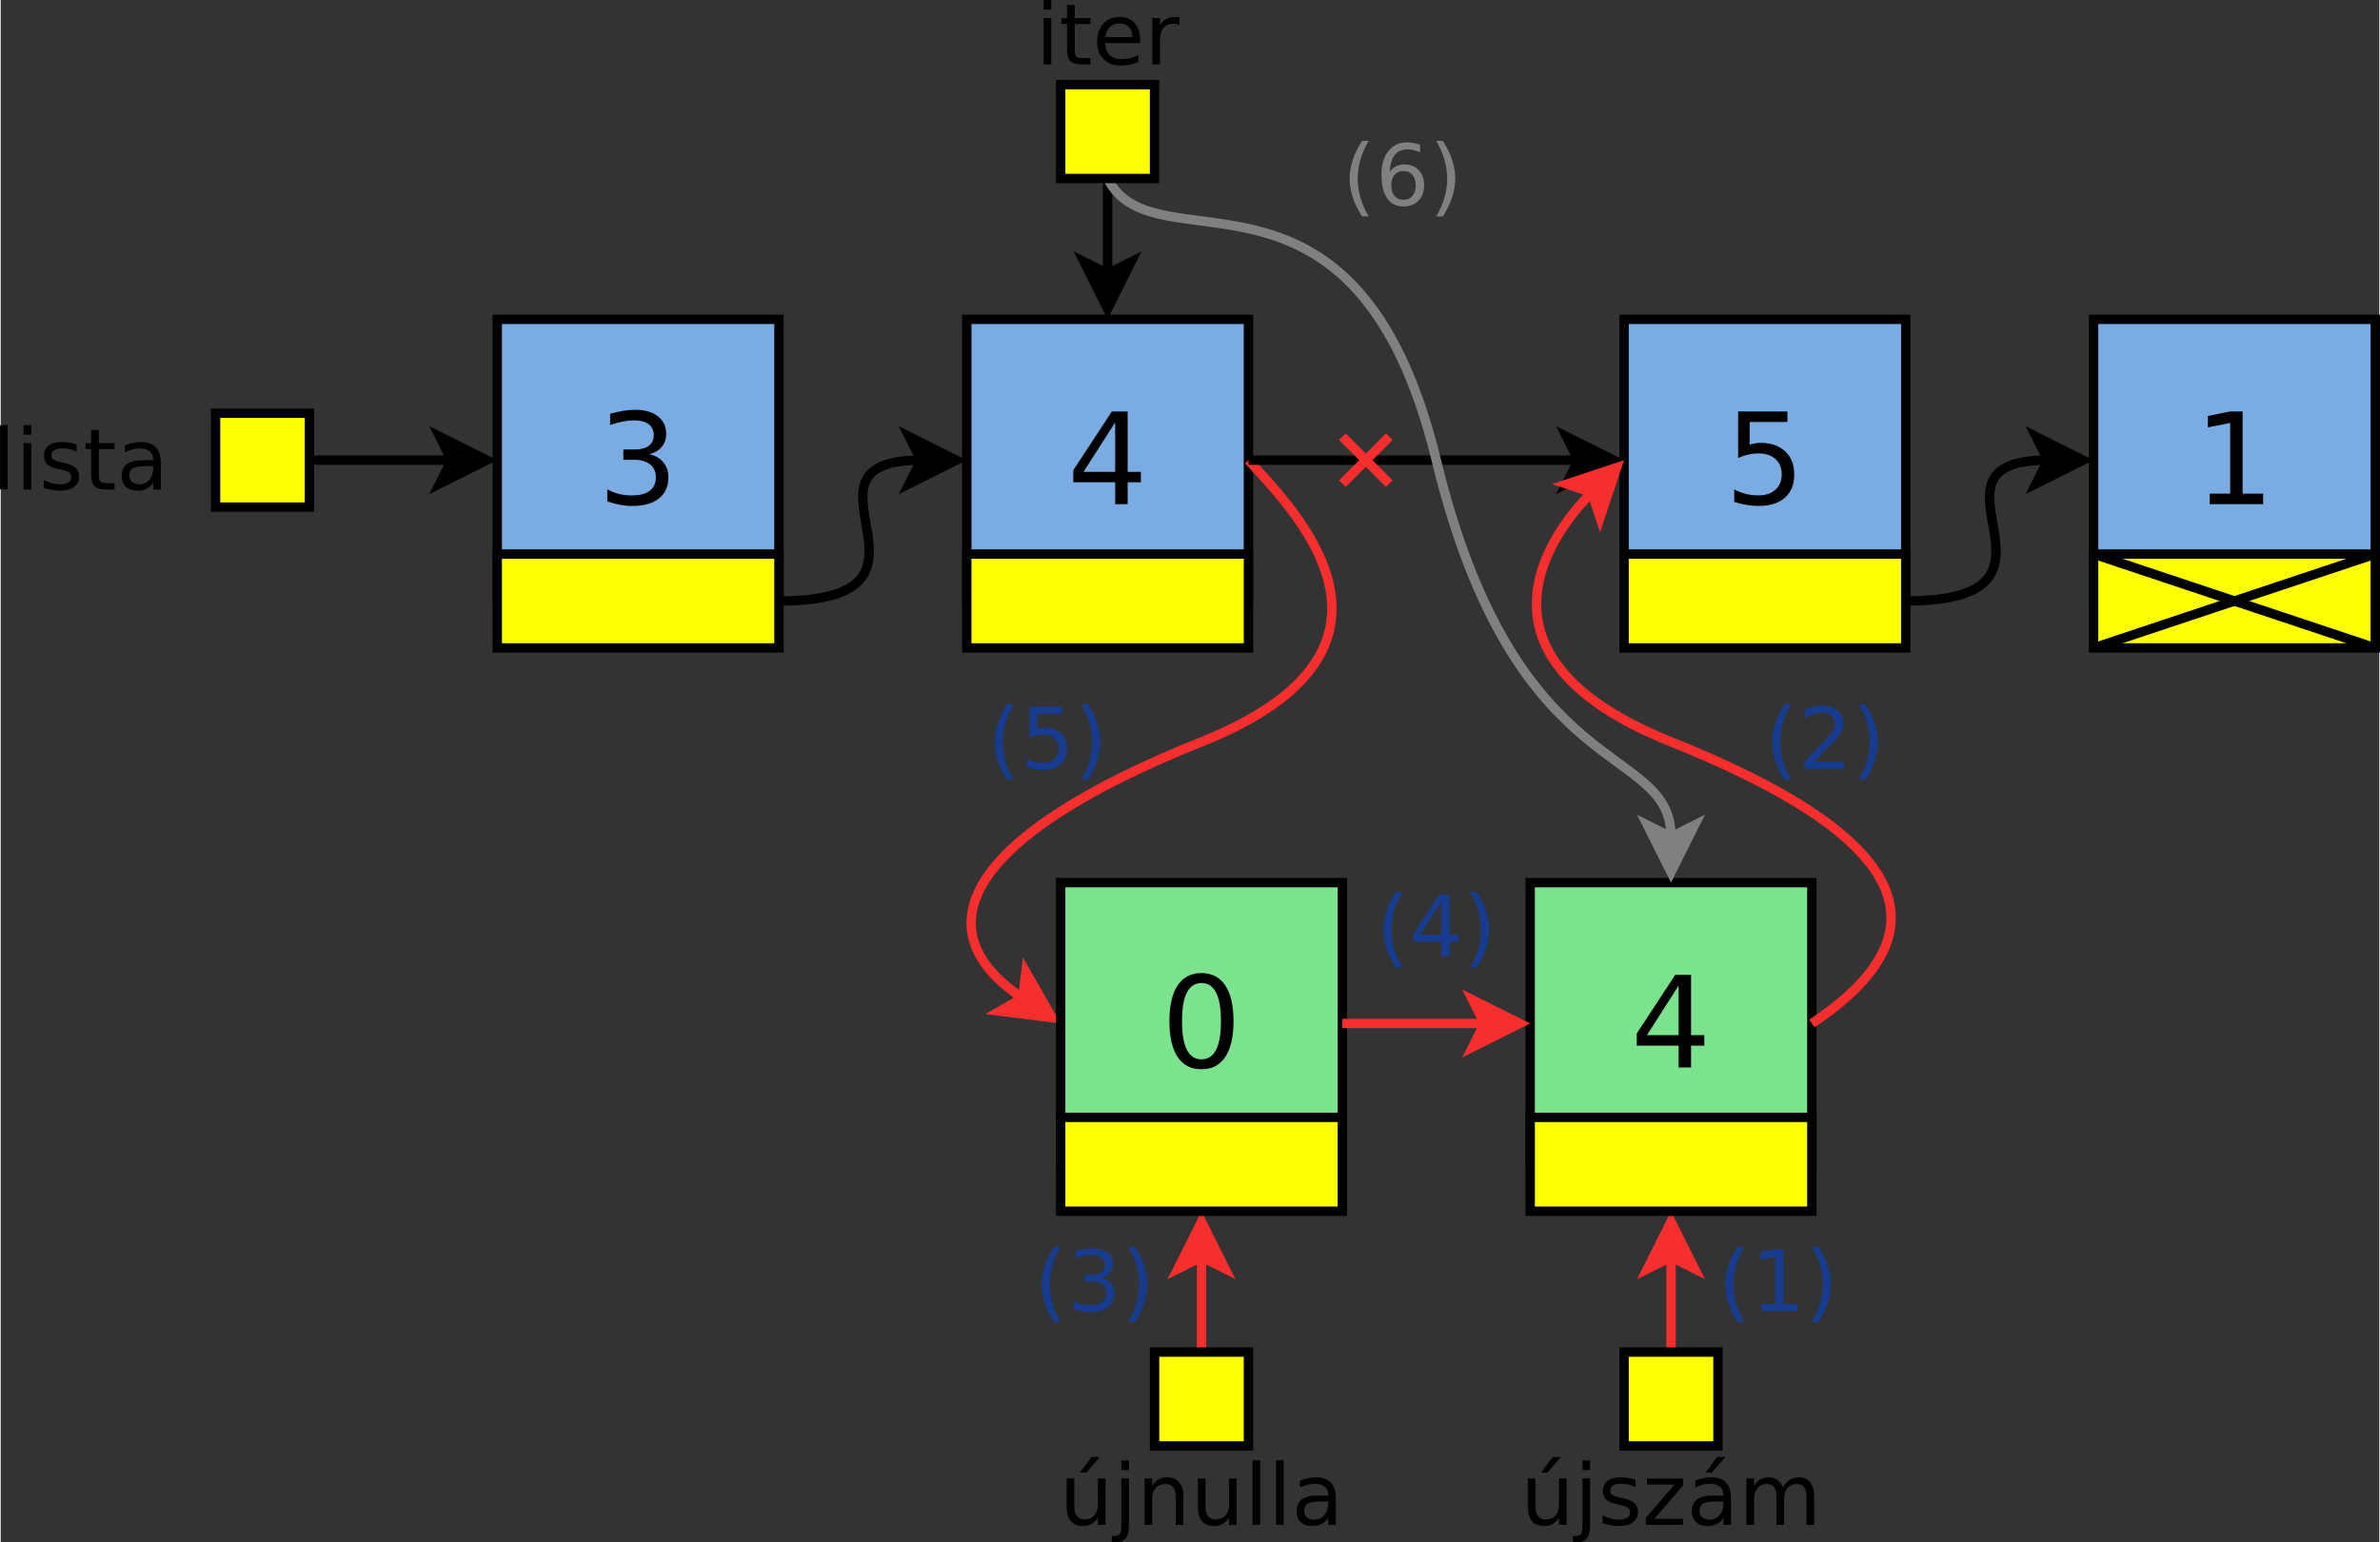 <?xml version="1.0" encoding="UTF-8"?>
<svg id="svg177" width="25.878cm" height="16.774cm" version="1.1" viewBox="152 108 506.61 328.58" xmlns="http://www.w3.org/2000/svg" xmlns:cc="http://creativecommons.org/ns#" xmlns:dc="http://purl.org/dc/elements/1.1/" xmlns:rdf="http://www.w3.org/1999/02/22-rdf-syntax-ns#">
 <rect x="152" y="108" width="506.61" height="328.58" fill="#333333" stroke="none"/>
 <g id="Háttér" transform="translate(-2.243 -3.977)">
  <g id="g8" stroke="#000" stroke-width="2">
   <path id="path4" d="m220 210h30.264" fill="none"/>
   <path id="polygon6" d="m250.26 210-2.5-5 10 5-10 5z" fill-rule="evenodd"/>
  </g>
  <path id="rect10" d="m360 180h60v60h-60z" fill="#7babe3" stroke="#000" stroke-width="2"/>
  <path id="rect12" d="m500 180h60v60h-60z" fill="#7babe3" stroke="#000" stroke-width="2"/>
  <path id="rect14" d="m260 180h60v60h-60z" fill="#7babe3" stroke="#000" stroke-width="2"/>
  <path id="rect16" d="m200 200h20v20h-20z" fill="#fdfd04" stroke="#000" stroke-width="2"/>
  <g id="g22" stroke="#f62e2e" stroke-width="2">
   <path id="path18" d="m420 210c9 10 40 40-10 60s-60 40-38.101 54.599" fill="none"/>
   <path id="polygon20" d="m371.9 324.6 0.693-5.547 5.547 9.708-11.094-1.387z" fill="#f62e2e" fill-rule="evenodd"/>
  </g>
  <g id="g28" stroke="#000" stroke-width="2">
   <path id="path24" d="m420 210h70.264" fill="none"/>
   <path id="polygon26" d="m490.26 210-2.5-5 10 5-10 5z" fill-rule="evenodd"/>
  </g>
  <g id="g34" stroke="#000" stroke-width="2">
   <path id="path30" d="m560 240c40 0 0-30 30.264-30" fill="none"/>
   <path id="polygon32" d="m590.26 210-2.5-5 10 5-10 5z" fill-rule="evenodd"/>
  </g>
  <g id="text38" aria-label="5">
   <path id="path102" d="m524.3 199.62h10.491v2.249h-8.043v4.842q0.582-0.198 1.164-0.291 0.582-0.106 1.164-0.106 3.307 0 5.239 1.812 1.931 1.812 1.931 4.908 0 3.188-1.984 4.961-1.984 1.76-5.596 1.76-1.244 0-2.54-0.212-1.283-0.212-2.659-0.635v-2.686q1.191 0.648 2.461 0.966t2.686 0.318q2.289 0 3.625-1.204 1.336-1.204 1.336-3.268 0-2.064-1.336-3.268-1.336-1.204-3.625-1.204-1.072 0-2.143 0.238-1.058 0.238-2.17 0.741z" style=""/>
  </g>
  <g id="text42" aria-label="4">
   <path id="path105" d="m391.61 201.95-6.747 10.544h6.747zm-0.701-2.328h3.36v12.872h2.818v2.223h-2.818v4.657h-2.659v-4.657h-8.916v-2.58z" style=""/>
  </g>
  <g id="text46" aria-label="3">
   <path id="path108" d="m292.37 208.73q1.918 0.41 2.99 1.707 1.085 1.296 1.085 3.201 0 2.924-2.011 4.524-2.011 1.601-5.715 1.601-1.244 0-2.566-0.251-1.31-0.238-2.712-0.728v-2.58q1.111 0.648 2.434 0.979 1.323 0.331 2.765 0.331 2.514 0 3.823-0.992 1.323-0.992 1.323-2.884 0-1.746-1.23-2.725-1.217-0.992-3.4-0.992h-2.302v-2.196h2.408q1.971 0 3.016-0.781 1.045-0.794 1.045-2.275 0-1.521-1.085-2.328-1.072-0.82-3.082-0.82-1.098 0-2.355 0.238-1.257 0.238-2.765 0.741v-2.381q1.521-0.423 2.844-0.635 1.336-0.212 2.514-0.212 3.043 0 4.815 1.389 1.773 1.376 1.773 3.731 0 1.64-0.939 2.778-0.939 1.125-2.672 1.561z" style=""/>
  </g>
  <g id="text50" fill="#173b8f" aria-label="(5)">
   <path id="path111" d="m369.99 261.99q-1.182 2.029-1.755 4.013-0.573 1.984-0.573 4.022t0.573 4.039q0.582 1.993 1.755 4.013h-1.411q-1.323-2.073-1.984-4.075-0.653-2.002-0.653-3.978 0-1.967 0.653-3.96t1.984-4.075z" style=""/>
   <path id="path113" d="m373.39 262.53h6.994v1.499h-5.362v3.228q0.388-0.132 0.776-0.194 0.388-0.071 0.776-0.071 2.205 0 3.493 1.208 1.288 1.208 1.288 3.272 0 2.126-1.323 3.307-1.323 1.173-3.731 1.173-0.829 0-1.693-0.141-0.855-0.141-1.773-0.423v-1.79q0.794 0.432 1.64 0.644 0.847 0.212 1.79 0.212 1.526 0 2.417-0.803 0.891-0.803 0.891-2.178 0-1.376-0.891-2.178-0.891-0.803-2.417-0.803-0.714 0-1.429 0.159-0.706 0.159-1.446 0.494z" style=""/>
   <path id="path115" d="m384.39 261.99h1.411q1.323 2.081 1.976 4.075 0.661 1.993 0.661 3.96 0 1.976-0.661 3.978-0.653 2.002-1.976 4.075h-1.411q1.173-2.02 1.746-4.013 0.582-2.002 0.582-4.039t-0.582-4.022q-0.573-1.984-1.746-4.013z" style=""/>
  </g>
  <g id="g56" stroke="#000" stroke-width="2">
   <path id="path52" d="m320 240c40 0 0-30 30.264-30" fill="none"/>
   <path id="polygon54" d="m350.26 210-2.5-5 10 5-10 5z" fill-rule="evenodd"/>
  </g>
  <g id="text60" aria-label="lista">
   <path id="path119" d="m154.1 202.53h1.623v13.723h-1.623z" style=""/>
   <path id="path121" d="m159.11 206.37h1.623v9.878h-1.623zm0-3.845h1.623v2.055h-1.623z" style=""/>
   <path id="path123" d="m170.41 206.66v1.535q-0.688-0.353-1.429-0.529t-1.535-0.176q-1.208 0-1.817 0.37-0.6 0.37-0.6 1.111 0 0.564 0.432 0.891 0.432 0.318 1.737 0.609l0.556 0.123q1.729 0.37 2.452 1.05 0.732 0.67 0.732 1.879 0 1.376-1.094 2.178-1.085 0.803-2.99 0.803-0.794 0-1.658-0.159-0.855-0.15-1.808-0.459v-1.676q0.9 0.467 1.773 0.706 0.873 0.229 1.729 0.229 1.147 0 1.764-0.388 0.617-0.397 0.617-1.111 0-0.661-0.45-1.014-0.441-0.353-1.949-0.679l-0.564-0.132q-1.508-0.318-2.178-0.97-0.67-0.661-0.67-1.808 0-1.393 0.988-2.152t2.805-0.758q0.9 0 1.693 0.132t1.464 0.397z" style=""/>
   <path id="path125" d="m175.14 203.57v2.805h3.343v1.261h-3.343v5.362q0 1.208 0.326 1.552 0.335 0.344 1.349 0.344h1.667v1.358h-1.667q-1.879 0-2.593-0.697-0.714-0.706-0.714-2.558v-5.362h-1.191v-1.261h1.191v-2.805z" style=""/>
   <path id="path127" d="m185.11 211.28q-1.967 0-2.725 0.45t-0.758 1.535q0 0.864 0.564 1.376 0.573 0.503 1.552 0.503 1.349 0 2.161-0.953 0.82-0.961 0.82-2.549v-0.362zm3.237-0.67v5.636h-1.623v-1.499q-0.556 0.9-1.385 1.332-0.829 0.423-2.029 0.423-1.517 0-2.417-0.847-0.891-0.855-0.891-2.284 0-1.667 1.111-2.514 1.12-0.847 3.334-0.847h2.275v-0.159q0-1.12-0.741-1.729-0.732-0.617-2.064-0.617-0.847 0-1.649 0.203-0.803 0.203-1.543 0.609v-1.499q0.891-0.344 1.729-0.512 0.838-0.176 1.632-0.176 2.143 0 3.201 1.111 1.058 1.111 1.058 3.369z" style=""/>
  </g>
  <g id="g66" fill="none" stroke="#f62e2e" stroke-width="2">
   <path id="line62" d="m440 205 10 10"/>
   <path id="line64" d="m440 215 10-10"/>
  </g>
  <g id="text70" fill="#173b8f" aria-label="(2)">
   <path id="path132" d="m535.6 261.99q-1.182 2.029-1.755 4.013-0.573 1.984-0.573 4.022t0.573 4.039q0.582 1.993 1.755 4.013h-1.411q-1.323-2.073-1.984-4.075-0.653-2.002-0.653-3.978 0-1.967 0.653-3.96t1.984-4.075z" style=""/>
   <path id="path134" d="m540.52 274.2h6.218v1.499h-8.361v-1.499q1.014-1.05 2.76-2.813 1.755-1.773 2.205-2.284 0.855-0.961 1.191-1.623 0.344-0.67 0.344-1.314 0-1.05-0.741-1.711-0.732-0.661-1.914-0.661-0.838 0-1.773 0.291-0.926 0.291-1.984 0.882v-1.799q1.076-0.432 2.011-0.653 0.935-0.22 1.711-0.22 2.046 0 3.263 1.023 1.217 1.023 1.217 2.734 0 0.811-0.309 1.543-0.3 0.723-1.102 1.711-0.22 0.256-1.402 1.482-1.182 1.217-3.334 3.413z" style=""/>
   <path id="path136" d="m550 261.99h1.411q1.323 2.081 1.976 4.075 0.661 1.993 0.661 3.96 0 1.976-0.661 3.978-0.653 2.002-1.976 4.075h-1.411q1.173-2.02 1.746-4.013 0.582-2.002 0.582-4.039t-0.582-4.022q-0.573-1.984-1.746-4.013z" style=""/>
  </g>
  <g id="text74" fill="#173b8f" aria-label="(1)">
   <path id="path139" d="m525.6 377.54q-1.182 2.029-1.755 4.013-0.573 1.984-0.573 4.022t0.573 4.039q0.582 1.993 1.755 4.013h-1.411q-1.323-2.073-1.984-4.075-0.653-2.002-0.653-3.978 0-1.967 0.653-3.96t1.984-4.075z" style=""/>
   <path id="path141" d="m529.3 389.75h2.91v-10.045l-3.166 0.635v-1.623l3.148-0.635h1.782v11.668h2.91v1.499h-7.585z" style=""/>
   <path id="path143" d="m540 377.54h1.411q1.323 2.081 1.976 4.075 0.661 1.993 0.661 3.96 0 1.976-0.661 3.978-0.653 2.002-1.976 4.075h-1.411q1.173-2.02 1.746-4.013 0.582-2.002 0.582-4.039t-0.582-4.022q-0.573-1.984-1.746-4.013z" style=""/>
  </g>
  <path id="rect76" d="m380 300h60v60h-60z" fill="#7be38e" stroke="#000" stroke-width="2"/>
  <path id="rect78" d="m480 300h60v60h-60z" fill="#7be38e" stroke="#000" stroke-width="2"/>
  <g id="text82" aria-label="0">
   <path id="path148" d="m409.99 321.38q-2.064 0-3.109 2.037-1.032 2.024-1.032 6.099 0 4.061 1.032 6.099 1.045 2.024 3.109 2.024 2.077 0 3.109-2.024 1.045-2.037 1.045-6.099 0-4.075-1.045-6.099-1.032-2.037-3.109-2.037zm0-2.117q3.321 0 5.067 2.633 1.76 2.619 1.76 7.62 0 4.987-1.76 7.62-1.746 2.619-5.067 2.619t-5.08-2.619q-1.746-2.633-1.746-7.62 0-5.001 1.746-7.62 1.76-2.633 5.08-2.633z" style=""/>
  </g>
  <g id="text86" aria-label="4">
   <path id="path151" d="m511.61 321.95-6.747 10.544h6.747zm-0.701-2.328h3.36v12.872h2.818v2.223h-2.818v4.657h-2.659v-4.657h-8.916v-2.58z" style=""/>
  </g>
  <g id="g92" stroke="#f62e2e" stroke-width="2">
   <path id="path88" d="m440 330h30.264" fill="none"/>
   <path id="polygon90" d="m470.26 330-2.5-5 10 5-10 5z" fill="#f62e2e" fill-rule="evenodd"/>
  </g>
  <g id="g98" stroke="#f62e2e" stroke-width="2">
   <path id="path94" d="M 493.116,216.884 C 490,220 460,250 510,270 c 50,20 60,40 30,60" fill="none"/>
   <path id="polygon96" d="m493.12 216.88-5.304-1.767 10.607-3.536-3.536 10.607z" fill="#f62e2e" fill-rule="evenodd"/>
  </g>
  <g id="text102" fill="#173b8f" aria-label="(3)">
   <path id="path156" d="m379.99 377.54q-1.182 2.029-1.755 4.013-0.573 1.984-0.573 4.022t0.573 4.039q0.582 1.993 1.755 4.013h-1.411q-1.323-2.073-1.984-4.075-0.653-2.002-0.653-3.978 0-1.967 0.653-3.96t1.984-4.075z" style=""/>
   <path id="path158" d="m388.77 384.15q1.279 0.273 1.993 1.138 0.723 0.864 0.723 2.134 0 1.949-1.341 3.016-1.341 1.067-3.81 1.067-0.829 0-1.711-0.168-0.873-0.159-1.808-0.485v-1.72q0.741 0.432 1.623 0.653 0.882 0.22 1.843 0.22 1.676 0 2.549-0.661 0.882-0.661 0.882-1.923 0-1.164-0.82-1.817-0.811-0.661-2.267-0.661h-1.535v-1.464h1.605q1.314 0 2.011-0.52 0.697-0.529 0.697-1.517 0-1.014-0.723-1.552-0.714-0.547-2.055-0.547-0.732 0-1.57 0.159t-1.843 0.494v-1.587q1.014-0.282 1.896-0.423 0.891-0.141 1.676-0.141 2.029 0 3.21 0.926 1.182 0.917 1.182 2.487 0 1.094-0.626 1.852-0.626 0.75-1.782 1.041z" style=""/>
   <path id="path160" d="m394.39 377.54h1.411q1.323 2.081 1.976 4.075 0.661 1.993 0.661 3.96 0 1.976-0.661 3.978-0.653 2.002-1.976 4.075h-1.411q1.173-2.02 1.746-4.013 0.582-2.002 0.582-4.039t-0.582-4.022q-0.573-1.984-1.746-4.013z" style=""/>
  </g>
  <g id="text106" fill="#173b8f" aria-label="(4)">
   <path id="path163" d="m452.79 301.99q-1.182 2.029-1.755 4.013-0.573 1.984-0.573 4.022t0.573 4.039q0.582 1.993 1.755 4.013h-1.411q-1.323-2.073-1.984-4.075-0.653-2.002-0.653-3.978 0-1.967 0.653-3.96t1.984-4.075z" style=""/>
   <path id="path165" d="m461.08 304.08-4.498 7.029h4.498zm-0.467-1.552h2.24v8.581h1.879v1.482h-1.879v3.104h-1.773v-3.104h-5.944v-1.72z" style=""/>
   <path id="path167" d="m467.2 301.99h1.411q1.323 2.081 1.976 4.075 0.661 1.993 0.661 3.96 0 1.976-0.661 3.978-0.653 2.002-1.976 4.075h-1.411q1.173-2.02 1.746-4.013 0.582-2.002 0.582-4.039t-0.582-4.022q-0.573-1.984-1.746-4.013z" style=""/>
  </g>
  <g id="g112" stroke="#000" stroke-width="2">
   <path id="line108" d="m390 150v20.264" fill="none"/>
   <path id="polygon110" d="m390 170.26 5-2.5-5 10-5-10z" fill-rule="evenodd"/>
  </g>
  <g id="text116" aria-label="iter">
   <path id="path172" d="m376.37 115.82h1.623v9.878h-1.623zm0-3.845h1.623v2.055h-1.623z" style=""/>
   <path id="path174" d="m382.99 113.02v2.805h3.343v1.261h-3.343v5.362q0 1.208 0.326 1.552 0.335 0.344 1.349 0.344h1.667v1.358h-1.667q-1.879 0-2.593-0.697-0.714-0.706-0.714-2.558v-5.362h-1.191v-1.261h1.191v-2.805z" style=""/>
   <path id="path176" d="m396.92 120.36v0.794h-7.461q0.106 1.676 1.005 2.558 0.908 0.873 2.522 0.873 0.935 0 1.808-0.229 0.882-0.229 1.746-0.688v1.535q-0.873 0.37-1.79 0.564-0.917 0.194-1.861 0.194-2.364 0-3.748-1.376-1.376-1.376-1.376-3.722 0-2.425 1.305-3.845 1.314-1.429 3.537-1.429 1.993 0 3.148 1.288 1.164 1.279 1.164 3.484zm-1.623-0.476q-0.018-1.332-0.75-2.126-0.723-0.794-1.923-0.794-1.358 0-2.178 0.767-0.811 0.767-0.935 2.161z" style=""/>
   <path id="path178" d="m405.31 117.34q-0.273-0.159-0.6-0.229-0.318-0.079-0.706-0.079-1.376 0-2.117 0.9-0.732 0.891-0.732 2.566v5.204h-1.632v-9.878h1.632v1.535q0.512-0.9 1.332-1.332 0.82-0.441 1.993-0.441 0.168 0 0.37 0.026 0.203 0.018 0.45 0.062z" style=""/>
  </g>
  <path id="rect118" d="m600 180h60v60h-60z" fill="#7babe3" stroke="#000" stroke-width="2"/>
  <g id="text122" aria-label="1">
   <path id="path182" d="m624.73 217.13h4.366v-15.068l-4.749 0.953v-2.434l4.723-0.953h2.672v17.502h4.366v2.249h-11.377z" style=""/>
  </g>
  <g id="g128" stroke="#808080" stroke-width="2">
   <path id="path124" d="m390 150c10 20 53-10 70 60s50 60 50 80.264" fill="none"/>
   <path id="polygon126" d="m510 290.26 5-2.5-5 10-5-10z" fill="#808080" fill-rule="evenodd"/>
  </g>
  <g id="text132" fill="#808080" aria-label="(6)">
   <path id="path186" d="m445.6 141.99q-1.182 2.029-1.755 4.013-0.573 1.984-0.573 4.022t0.573 4.039q0.582 1.993 1.755 4.013h-1.411q-1.323-2.073-1.984-4.075-0.653-2.002-0.653-3.978 0-1.967 0.653-3.96 0.653-1.993 1.984-4.075z" style=""/>
   <path id="path188" d="m453.02 148.41q-1.199 0-1.905 0.82-0.697 0.82-0.697 2.249 0 1.42 0.697 2.249 0.706 0.82 1.905 0.82 1.199 0 1.896-0.82 0.706-0.829 0.706-2.249 0-1.429-0.706-2.249-0.697-0.82-1.896-0.82zm3.537-5.583v1.623q-0.67-0.318-1.358-0.485-0.679-0.168-1.349-0.168-1.764 0-2.699 1.191-0.926 1.191-1.058 3.598 0.52-0.767 1.305-1.173 0.785-0.415 1.729-0.415 1.984 0 3.131 1.208 1.155 1.199 1.155 3.272 0 2.029-1.199 3.254t-3.193 1.226q-2.284 0-3.493-1.746-1.208-1.755-1.208-5.08 0-3.122 1.482-4.974 1.482-1.861 3.978-1.861 0.67 0 1.349 0.132 0.688 0.132 1.429 0.397z" style=""/>
   <path id="path190" d="m460 141.99h1.411q1.323 2.081 1.976 4.075 0.661 1.993 0.661 3.96 0 1.976-0.661 3.978-0.653 2.002-1.976 4.075h-1.411q1.173-2.02 1.746-4.013 0.582-2.002 0.582-4.039t-0.582-4.022q-0.573-1.984-1.746-4.013z" style=""/>
  </g>
  <g id="g138" stroke="#f62e2e" stroke-width="2">
   <path id="line134" d="m410 400v-20.264" fill="none"/>
   <path id="polygon136" d="m410 379.74-5 2.5 5-10 5 10z" fill="#f62e2e" fill-rule="evenodd"/>
  </g>
  <g id="g144" stroke="#f62e2e" stroke-width="2">
   <path id="line140" d="m510 400v-20.264" fill="none"/>
   <path id="polygon142" d="m510 379.74-5 2.5 5-10 5 10z" fill="#f62e2e" fill-rule="evenodd"/>
  </g>
  <g id="text148" aria-label="újnulla">
   <path id="path197" d="m381.28 432.9v-5.98h1.623v5.918q0 1.402 0.547 2.108 0.547 0.697 1.64 0.697 1.314 0 2.073-0.838 0.767-0.838 0.767-2.284v-5.6h1.623v9.878h-1.623v-1.517q-0.591 0.9-1.376 1.341-0.776 0.432-1.808 0.432-1.702 0-2.584-1.058-0.882-1.058-0.882-3.096zm4.083-6.218zm1.208-4.33h1.755l-2.875 3.316h-1.349z" style=""/>
   <path id="path199" d="m392.92 426.92h1.623v10.054q0 1.887-0.723 2.734-0.714 0.847-2.311 0.847h-0.617v-1.376h0.432q0.926 0 1.261-0.432 0.335-0.423 0.335-1.773zm0-3.845h1.623v2.055h-1.623z" style=""/>
   <path id="path201" d="m406.14 430.84v5.962h-1.623v-5.909q0-1.402-0.547-2.099-0.547-0.697-1.64-0.697-1.314 0-2.073 0.838-0.758 0.838-0.758 2.284v5.583h-1.632v-9.878h1.632v1.535q0.582-0.891 1.367-1.332 0.794-0.441 1.826-0.441 1.702 0 2.575 1.058 0.873 1.05 0.873 3.096z" style=""/>
   <path id="path203" d="m409.22 432.9v-5.98h1.623v5.918q0 1.402 0.547 2.108 0.547 0.697 1.64 0.697 1.314 0 2.073-0.838 0.767-0.838 0.767-2.284v-5.6h1.623v9.878h-1.623v-1.517q-0.591 0.9-1.376 1.341-0.776 0.432-1.808 0.432-1.702 0-2.584-1.058-0.882-1.058-0.882-3.096zm4.083-6.218z" style=""/>
   <path id="path205" d="m420.86 423.08h1.623v13.723h-1.623z" style=""/>
   <path id="path207" d="m425.87 423.08h1.623v13.723h-1.623z" style=""/>
   <path id="path209" d="m435.36 431.83q-1.967 0-2.725 0.45t-0.758 1.535q0 0.864 0.564 1.376 0.573 0.503 1.552 0.503 1.349 0 2.161-0.953 0.82-0.961 0.82-2.549v-0.362zm3.237-0.67v5.636h-1.623v-1.499q-0.556 0.9-1.385 1.332-0.829 0.423-2.029 0.423-1.517 0-2.417-0.847-0.891-0.855-0.891-2.284 0-1.667 1.111-2.514 1.12-0.847 3.334-0.847h2.275v-0.159q0-1.12-0.741-1.729-0.732-0.617-2.064-0.617-0.847 0-1.649 0.203-0.803 0.203-1.543 0.609v-1.499q0.891-0.344 1.729-0.512 0.838-0.176 1.632-0.176 2.143 0 3.201 1.111 1.058 1.111 1.058 3.369z" style=""/>
  </g>
  <g id="text152" aria-label="újszám">
   <path id="path212" d="m479.5 432.9v-5.98h1.623v5.918q0 1.402 0.547 2.108 0.547 0.697 1.64 0.697 1.314 0 2.073-0.838 0.767-0.838 0.767-2.284v-5.6h1.623v9.878h-1.623v-1.517q-0.591 0.9-1.376 1.341-0.776 0.432-1.808 0.432-1.702 0-2.584-1.058t-0.882-3.096zm4.083-6.218zm1.208-4.33h1.755l-2.875 3.316h-1.349z" style=""/>
   <path id="path214" d="m491.14 426.92h1.623v10.054q0 1.887-0.723 2.734-0.714 0.847-2.311 0.847h-0.617v-1.376h0.432q0.926 0 1.261-0.432 0.335-0.423 0.335-1.773zm0-3.845h1.623v2.055h-1.623z" style=""/>
   <path id="path216" d="m502.44 427.21v1.535q-0.688-0.353-1.429-0.529-0.741-0.176-1.535-0.176-1.208 0-1.817 0.37-0.6 0.37-0.6 1.111 0 0.564 0.432 0.891 0.432 0.318 1.737 0.609l0.556 0.123q1.729 0.37 2.452 1.05 0.732 0.67 0.732 1.879 0 1.376-1.094 2.178-1.085 0.803-2.99 0.803-0.794 0-1.658-0.159-0.855-0.15-1.808-0.459v-1.676q0.9 0.467 1.773 0.706 0.873 0.229 1.729 0.229 1.147 0 1.764-0.388 0.617-0.397 0.617-1.111 0-0.661-0.45-1.014-0.441-0.353-1.949-0.679l-0.564-0.132q-1.508-0.318-2.178-0.97-0.67-0.661-0.67-1.808 0-1.393 0.988-2.152 0.988-0.758 2.805-0.758 0.9 0 1.693 0.132t1.464 0.397z" style=""/>
   <path id="path218" d="m504.86 426.92h7.708v1.482l-6.103 7.1h6.103v1.296h-7.929v-1.482l6.103-7.1h-5.883z" style=""/>
   <path id="path220" d="m519.54 431.83q-1.967 0-2.725 0.45t-0.758 1.535q0 0.864 0.564 1.376 0.573 0.503 1.552 0.503 1.349 0 2.161-0.953 0.82-0.961 0.82-2.549v-0.362zm3.237-0.67v5.636h-1.623v-1.499q-0.556 0.9-1.385 1.332-0.829 0.423-2.029 0.423-1.517 0-2.417-0.847-0.891-0.855-0.891-2.284 0-1.667 1.111-2.514 1.12-0.847 3.334-0.847h2.275v-0.159q0-1.12-0.741-1.729-0.732-0.617-2.064-0.617-0.847 0-1.649 0.203-0.803 0.203-1.543 0.609v-1.499q0.891-0.344 1.729-0.512 0.838-0.176 1.632-0.176 2.143 0 3.201 1.111 1.058 1.111 1.058 3.369zm-2.963-8.811h1.755l-2.875 3.316h-1.349z" style=""/>
   <path id="path222" d="m533.82 428.82q0.609-1.094 1.455-1.614 0.847-0.52 1.993-0.52 1.543 0 2.381 1.085 0.838 1.076 0.838 3.069v5.962h-1.632v-5.909q0-1.42-0.503-2.108-0.503-0.688-1.535-0.688-1.261 0-1.993 0.838-0.732 0.838-0.732 2.284v5.583h-1.632v-5.909q0-1.429-0.503-2.108-0.503-0.688-1.552-0.688-1.244 0-1.976 0.847-0.732 0.838-0.732 2.275v5.583h-1.632v-9.878h1.632v1.535q0.556-0.908 1.332-1.341t1.843-0.432q1.076 0 1.826 0.547 0.758 0.547 1.12 1.587z" style=""/>
  </g>
  <path id="rect154" d="m380 130h20v20h-20z" fill="#fdfd04" stroke="#000" stroke-width="2"/>
  <path id="rect156" d="m400 400h20v20h-20z" fill="#fdfd04" stroke="#000" stroke-width="2"/>
  <path id="rect158" d="m500 400h20v20h-20z" fill="#fdfd04" stroke="#000" stroke-width="2"/>
  <path id="rect160" d="m260 230h60v20h-60z" fill="#fdfd04" stroke="#000" stroke-width="2"/>
  <path id="rect162" d="m360 230h60v20h-60z" fill="#fdfd04" stroke="#000" stroke-width="2"/>
  <path id="rect164" d="m500 230h60v20h-60z" fill="#fdfd04" stroke="#000" stroke-width="2"/>
  <path id="rect166" d="m600 230h60v20h-60z" fill="#fdfd04" stroke="#000" stroke-width="2"/>
  <path id="line168" d="m660 230-60 20" fill="none" stroke="#000" stroke-width="2"/>
  <path id="line170" d="m660 250-60-20" fill="none" stroke="#000" stroke-width="2"/>
  <path id="rect172" d="m380 350h60v20h-60z" fill="#fdfd04" stroke="#000" stroke-width="2"/>
  <path id="rect174" d="m480 350h60v20h-60z" fill="#fdfd04" stroke="#000" stroke-width="2"/>
 </g>
</svg>
